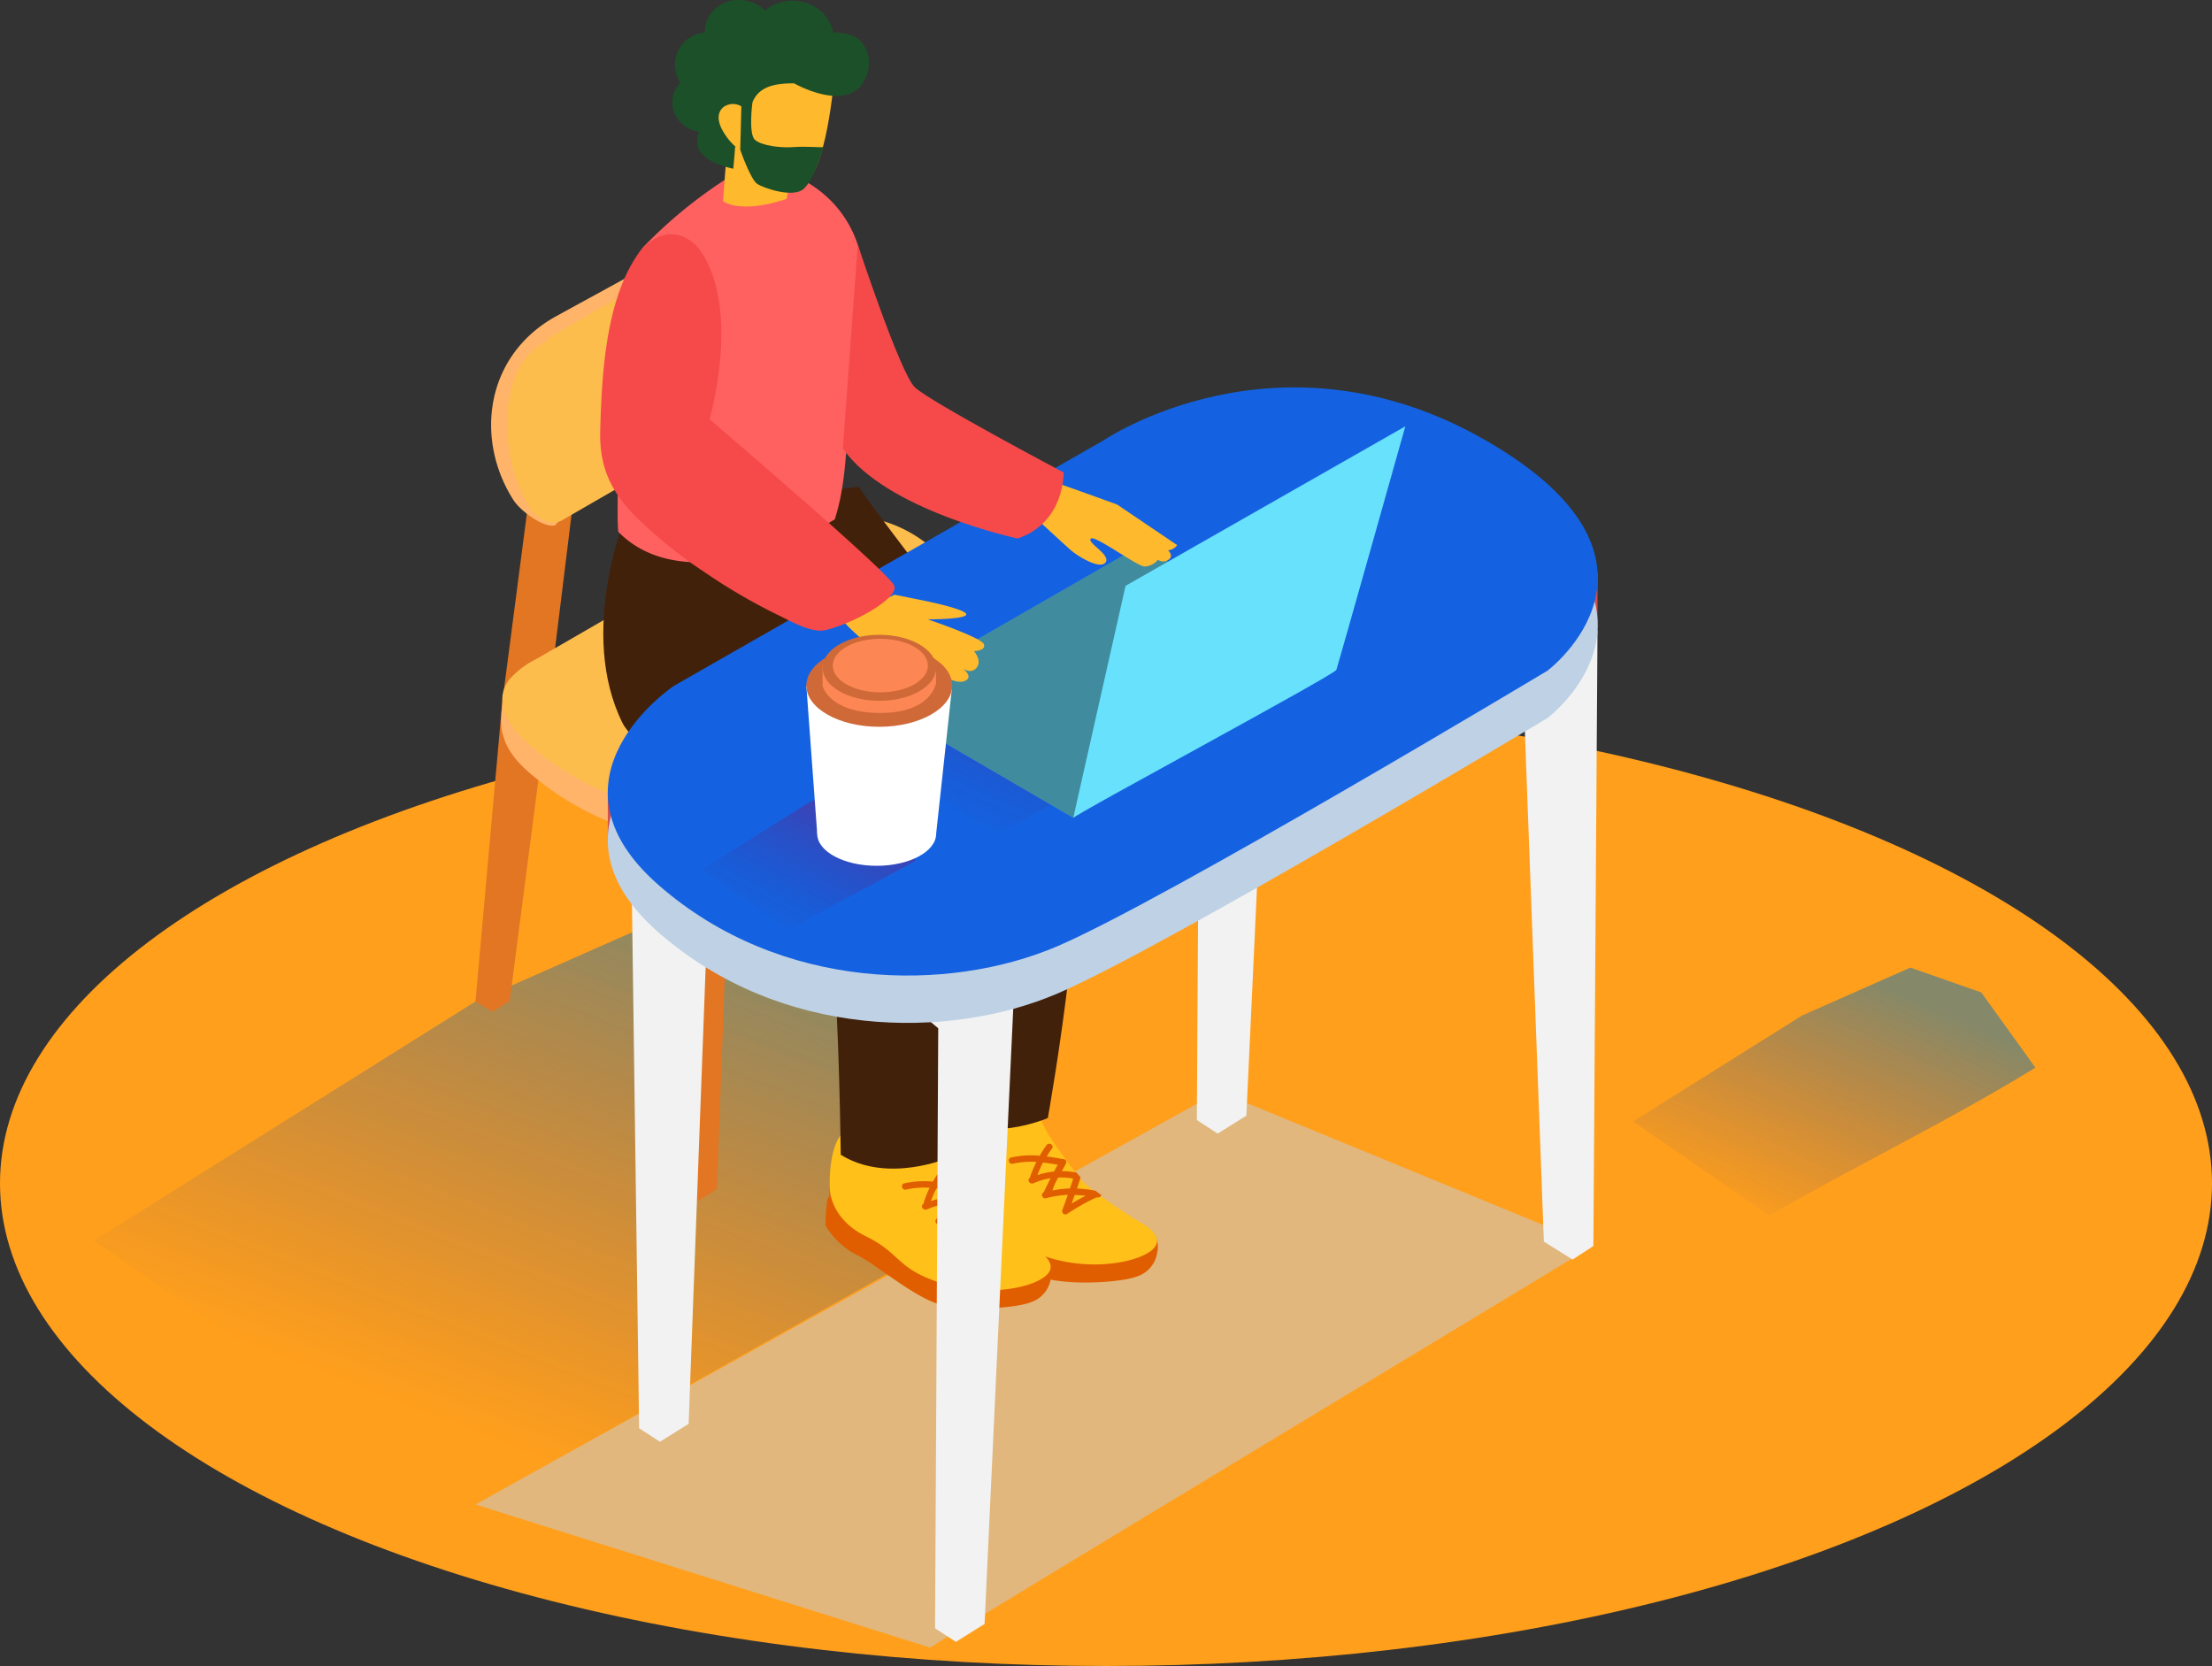 <svg xmlns="http://www.w3.org/2000/svg" xmlns:xlink="http://www.w3.org/1999/xlink" width="327" height="246.297" viewBox="0 0 327 246.297"><rect x="0" y="0" width="327" height="246.297" fill="#333333" stroke="none"/><defs><linearGradient id="a" x1="0.324" y1="0.84" x2="0.771" y2="0.067" gradientUnits="objectBoundingBox"><stop offset="0.01" stop-color="#2e3192" stop-opacity="0"/><stop offset="1" stop-color="#0071bc"/></linearGradient><linearGradient id="b" x1="0.167" y1="0.963" x2="0.757" y2="0.163" xlink:href="#a"/><linearGradient id="c" x1="0.189" y1="0.94" x2="0.896" y2="0.062" gradientUnits="objectBoundingBox"><stop offset="0.01" stop-color="#2e3192" stop-opacity="0"/><stop offset="1" stop-color="#9e005d"/></linearGradient><linearGradient id="d" x1="0.208" y1="0.898" x2="0.854" y2="0.001" xlink:href="#c"/></defs><g transform="translate(-1279 -477)"><ellipse cx="163.5" cy="71.35" rx="163.5" ry="71.35" transform="translate(1279 580.597)" fill="#ff9f1c"/><path d="M164.27,270.43,97.06,249.27l88-48.88,21.89-12.17L262.32,211C256,214.88,170.48,266.42,164.27,270.43Z" transform="translate(1252.23 450.147)" fill="#bfd1e5" opacity="0.48"/><path d="M175.07,192.41l-18.16-25.2-23.65-8.29-36.2,15.99L40.65,210.27l56.41,39,75.93-42.53" transform="translate(1252.23 450.147)" opacity="0.48" fill="url(#a)"/><path d="M200.76,100.81l3.47,2.92-.53,88.71,3.08,2,4.24-2.65,4.24-91C211.42,100.78,204.61,101,200.76,100.81Z" transform="translate(1252.23 450.147)" fill="#f2f2f2"/><path d="M164.5,142.48l-31.24,16.44-.93,7.72,33.06-18.66" transform="translate(1252.23 450.147)" fill="#e27623"/><path d="M165.77,129.88l12.87,46.41-2.36,1.36a14.671,14.671,0,0,1-1.76-1.09c-.69-.53-16.7-48.77-16.7-48.77" transform="translate(1252.23 450.147)" fill="#e27623"/><path d="M136.09,120.83l-8.78,27.41.75,54.81,1.97,1.3,2.72-1.7,2.03-54.44,7.92-27.38" transform="translate(1252.23 450.147)" fill="#e27623"/><path d="M170.58,117.54s1,6.07-1.12,9.45-7.63-5-7.63-5" transform="translate(1252.23 450.147)" fill="#ffb469"/><path d="M141.47,84.41l1.23,22.2-5.82,3.02-1.07-23.8" transform="translate(1252.23 450.147)" fill="#ca6b00"/><path d="M104.92,100.76l-3.91,30-3.95,44.15,2.54,1.5,2.52-1.58,5.63-43.38,3.78-30.69" transform="translate(1252.23 450.147)" fill="#e27623"/><path d="M108.87,104.5c-1.64.5-5.16-2.08-6.21-3.74-5.77-9.07-4.11-21.38,6.28-27.13,4.6-2.54,9.35-5.07,13.92-7.69,4.06-2.32,8.37-4.3,12.31-6.83a9,9,0,0,1,1.63-.9c2-.77,4.66.36,5.91,2" transform="translate(1252.23 450.147)" fill="#ffb469"/><path d="M108.44,104.11c-2.78-.1-4.37-3.78-5.19-5.95-2.26-6-2.69-17.27,4.09-20.67a.81.81,0,0,0,.48-.65l13-7.52,10.07-5.81c1.76-1,3.43-2.17,5.19-3.2s3.49-2.21,5.43-1c2.13,1.28,2.42,3.69,2.75,5.94a36,36,0,0,1-.8,15.57c-1.06,3.37-3.73,5.68-6.69,7.4l-9.35,5.42-17.34,10a3.7,3.7,0,0,1-.9.42,2.59,2.59,0,0,1-.74.05Z" transform="translate(1252.23 450.147)" fill="#fcbd4c"/><path d="M106.54,128.14l-.53.3a13,13,0,0,0-3.88,2.93c-2.63,3.3-.09,7.07,2.52,9.38,7.05,6.27,17.74,11.4,27.31,9.08,8.32-2,16.09-5.91,23.39-10.3,6-3.6,13.47-7.94,15-15.36.72-3.43-.61-6.66-2.84-9.24-15-17.4-36.14-1.06-51,7.45Z" transform="translate(1252.23 450.147)" fill="#ffb469"/><path d="M101.34,128.82c-.12.11-.79,4.92-.31,6.36a17.93,17.93,0,0,0,4.31,6.16c1.75,1.41.7-8.41.7-8.41" transform="translate(1252.23 450.147)" fill="#ffb469"/><path d="M106.54,124l-.53.3a13,13,0,0,0-3.88,2.93c-2.63,3.3-.09,7.07,2.52,9.38,7.05,6.27,17.74,11.4,27.31,9.08,8.32-2,16.09-5.91,23.39-10.3,6-3.6,13.47-7.94,15-15.36.72-3.43-.61-6.66-2.84-9.24-15-17.4-36.14-1.06-51,7.45Z" transform="translate(1252.23 450.147)" fill="#fcbd4c"/><path d="M120.09,153l1.16,85,3.08,2,4.24-2.65,3.12-83.7Q125.88,153.42,120.09,153Z" transform="translate(1252.23 450.147)" fill="#f2f2f2"/><path d="M251.88,126.67,255,210.41l4.24,2.65,3.08-2,.61-91C259,120,255.62,127.63,251.88,126.67Z" transform="translate(1252.23 450.147)" fill="#f2f2f2"/><path d="M197.47,209.34a31.47,31.47,0,0,0-6.26-3.82c-2.31-1-8.95-8.76-9.45-9.54s-1.63-4.47-2.82-4.72-3.88,1.16-3.88,1.16-3.75-3.85-7-2.63c0,0-3,1.6-2.94,10.17a2,2,0,0,0-.28.21,34.877,34.877,0,0,0-.32,4,11.41,11.41,0,0,0,5,4.55c2.62,1.38,8.32,6.2,12,7.17s10.95.59,13.39-.35a4.38,4.38,0,0,0,2.94-3.56,3.83,3.83,0,0,0-.38-2.64Z" transform="translate(1252.23 450.147)" fill="#e05e00"/><path d="M175.84,192.09s-4.4-3.63-7.75-2.3-2.93,9-2.93,9,0,4.39,5.33,7,4.43,4.84,11.38,7,14.33.43,15.68-1.67-3-3.93-3.3-4.2-6.54-4.1-7.95-6-3.93-5.21-4.82-6.85-1.22-3.09-2.92-3a5.14,5.14,0,0,0-2.72,1.02Z" transform="translate(1252.23 450.147)" fill="#ffc019"/><path d="M188.75,202.9h0a16.687,16.687,0,0,0-2.77-.34q.28-.83.54-1.67a9.769,9.769,0,0,1-.67-.76l-.06.05a11.311,11.311,0,0,0-2.05-.19l.59-1.08a.45.45,0,0,0,.06-.31.38.38,0,0,0-.27-.35.5.5,0,0,0-.25-.05c-.79-.15-1.58-.28-2.37-.38q.37-.61.79-1.18c.36-.5-.46-1-.82-.48a16,16,0,0,0-1,1.56,13.34,13.34,0,0,0-4.23.26c-.6.14-.34,1.06.25.92a11.9,11.9,0,0,1,3.5-.27A16.291,16.291,0,0,0,179,201c-.47.28,0,1,.54.79a10,10,0,0,1,2.54-.76q-.32.63-.62,1.26a6.107,6.107,0,0,0-.3.64.68.68,0,0,1-.09.17h0a.48.48,0,0,0,.31.9,15.718,15.718,0,0,1,3.25-.51q-.4,1.15-.83,2.3a.48.48,0,0,0,.7.54,33.747,33.747,0,0,1,4.35-2.46h.14a.47.47,0,0,0,.58-.38A3.868,3.868,0,0,1,188.75,202.9Zm-8.61-2.32a15.1,15.1,0,0,1,.81-1.86c.73.08,1.46.2,2.18.33l-.54,1a11.2,11.2,0,0,0-2.46.53Zm2.2,2.27c.14-.36.26-.72.39-1s.31-.61.47-.91a10.28,10.28,0,0,1,2.22.15q-.23.73-.48,1.46a16.581,16.581,0,0,0-2.61.3Zm2.85,1.94q.23-.64.45-1.27a15.245,15.245,0,0,1,1.62.11c-.72.37-1.41.75-2.08,1.16Z" transform="translate(1252.23 450.147)" fill="#e05e00"/><path d="M181.74,213.17a31.471,31.471,0,0,0-6.26-3.82c-2.31-1-8.95-8.76-9.45-9.54s-1.63-4.47-2.82-4.72-3.88,1.16-3.88,1.16-3.75-3.85-7-2.63c0,0-3,1.6-2.94,10.17a2,2,0,0,0-.28.21,34.88,34.88,0,0,0-.32,4,11.41,11.41,0,0,0,5,4.55c2.62,1.38,8.32,6.2,12,7.17s10.95.59,13.39-.35a4.38,4.38,0,0,0,2.94-3.56,3.83,3.83,0,0,0-.38-2.64Z" transform="translate(1252.23 450.147)" fill="#e05e00"/><path d="M160.12,195.92s-4.4-3.63-7.75-2.3-2.93,9-2.93,9,0,4.39,5.33,7,4.43,4.84,11.38,7,14.33.43,15.68-1.67-3-3.93-3.3-4.2-6.54-4.1-7.95-6-3.93-5.21-4.82-6.85-1.22-3.09-2.92-3a5.14,5.14,0,0,0-2.72,1.02Z" transform="translate(1252.23 450.147)" fill="#ffc019"/><path d="M173,206.73h0a16.688,16.688,0,0,0-2.77-.34q.28-.83.54-1.67a9.766,9.766,0,0,1-.67-.76l-.1.04a11.311,11.311,0,0,0-2.05-.19l.59-1.08a.45.45,0,0,0,.06-.31.38.38,0,0,0-.27-.35.5.5,0,0,0-.25-.05c-.79-.15-1.58-.28-2.37-.38q.37-.61.79-1.18c.36-.5-.46-1-.82-.48a16,16,0,0,0-1,1.56,13.34,13.34,0,0,0-4.23.26c-.6.14-.34,1.06.25.92a11.9,11.9,0,0,1,3.5-.27,16.288,16.288,0,0,0-.94,2.41c-.47.28,0,1,.54.79a10,10,0,0,1,2.54-.76q-.32.63-.62,1.26a6.112,6.112,0,0,0-.3.64.68.68,0,0,1-.09.17h0a.48.48,0,0,0,.31.9,15.718,15.718,0,0,1,3.25-.51q-.4,1.15-.83,2.3a.48.48,0,0,0,.7.54,33.746,33.746,0,0,1,4.35-2.46h.14a.47.47,0,0,0,.58-.38A4.471,4.471,0,0,1,173,206.73Zm-8.61-2.32a15.1,15.1,0,0,1,.81-1.86c.73.08,1.46.2,2.18.33l-.54,1a11.2,11.2,0,0,0-2.43.53Zm2.2,2.27c.14-.36.26-.72.39-1s.31-.61.47-.91a10.282,10.282,0,0,1,2.22.15q-.23.73-.48,1.46a16.58,16.58,0,0,0-2.59.3Zm2.85,1.94q.23-.64.45-1.27a15.241,15.241,0,0,1,1.62.11c-.69.36-1.38.75-2.06,1.16Z" transform="translate(1252.23 450.147)" fill="#e05e00"/><path d="M153.75,98.8c1,2.17,26.4,34.18,30.92,42.9s-3,50.44-3,50.44-9.06,4-16.1-.38c0,0-.39-34.51-2.47-36.89S135.88,132.14,133.28,128s7.17-27.46,7.17-27.46" transform="translate(1252.23 450.147)" fill="#42210b"/><path d="M139.24,104.61c1,2.17,26.4,34.18,30.92,42.9s-3,50.44-3,50.44-9.06,4-16.1-.38c0,0-.39-34.51-2.47-36.89s-27.58-22.5-29.76-26.87c-6.75-13.49.51-30.9.51-30.9" transform="translate(1252.23 450.147)" fill="#42210b"/><path d="M152.32,87.24c.46-5.2,1.7-10.29,2.15-15.48,1-11.71-5.84-19-16.39-20.82a69.23,69.23,0,0,0-16.13,12.35c-4.8,5.4-4.47,27.87-4.47,27.87,1,6.21.39,11,.69,14.31,7.9,8.06,22.33,4,32-1.83C151.88,98.34,151.83,92.77,152.32,87.24Z" transform="translate(1252.23 450.147)" fill="#ff6161"/><path d="M136.38,40.51H135.3a.64.64,0,1,0,0,1.28h1.08a.64.64,0,0,0,0-1.28Z" transform="translate(1252.23 450.147)" fill="#1c5028"/><path d="M145.56,46a9.84,9.84,0,0,1-10.06,2c-.78-.27-1.12,1-.34,1.24a11.13,11.13,0,0,0,11.31-2.34C147.08,46.36,146.17,45.46,145.56,46Z" transform="translate(1252.23 450.147)" fill="#1c5028"/><path d="M150.15,37.72S149,53.57,145,54.33,136.54,53,135.15,51s-4.35-12-2.92-13.83S147.91,34.82,150.15,37.72Z" transform="translate(1252.23 450.147)" fill="#ffb92c"/><path d="M134.25,48.77l-.6,7.82s2.41,2,9.39-.33l1-4.53" transform="translate(1252.23 450.147)" fill="#ffb92c"/><path d="M152.76,32.12a6.46,6.46,0,0,0-2.8-.44,6.26,6.26,0,0,0-2.17-3.47,6.55,6.55,0,0,0-6.83-.55,5,5,0,0,0-1.05.75,5.84,5.84,0,0,0-4.53-1.53,4.93,4.93,0,0,0-4.2,3.27,4.14,4.14,0,0,0-.2,1.53,4.754,4.754,0,0,0-3.64,7.39,4.11,4.11,0,0,0-.91,4.35,4.56,4.56,0,0,0,3.66,2.89,4.36,4.36,0,0,0-.13,2.34c.83,1.88,3.1,2.67,5.21,3.15.09-1,.19-2,.25-3a1.07,1.07,0,0,1,.07-.27,8.82,8.82,0,0,1-1.79-2.2c-.67-1.09-1.15-2.64,0-3.63a2.389,2.389,0,0,1,3.53.79A12.06,12.06,0,0,1,138,42h0c1-2.54,3.65-2.81,6.14-2.83,3.77,2,9.29,3.43,10.82-1.37C155.65,35.65,155,33.05,152.76,32.12Z" transform="translate(1252.23 450.147)" fill="#1c5028"/><path d="M138,42s-.62,4.67.38,5.53,3.72,1.21,5.66,1.07,3.8.07,4.45,0c0,0-1.36,4.86-2.94,6.2s-5.8-.11-6.81-.74S136.2,49,136.2,49l.18-6.85Z" transform="translate(1252.23 450.147)" fill="#1c5028"/><path d="M162,175.95l3.47,2.92L165,267.58l3.08,2,4.24-2.65,4.24-91C172.67,175.91,165.86,176.11,162,175.95Z" transform="translate(1252.23 450.147)" fill="#f2f2f2"/><path d="M262.93,111.46v8.57h-5.26Z" transform="translate(1252.23 450.147)" fill="#d3514a"/><path d="M116.62,151.29v-7.3l4.64,5.83Z" transform="translate(1252.23 450.147)" fill="#d3514a"/><path d="M189.83,99l-63.44,36.25S106,148.84,124.12,164.7s43,15.86,58.91,9.06S255.54,133,255.54,133s21.67-16.28-9.06-34S189.83,99,189.83,99Z" transform="translate(1252.23 450.147)" fill="#bfd1e5"/><path d="M189.83,92l-63.44,36.25S106,141.84,124.13,157.7s43,15.86,58.91,9.06S255.54,126,255.54,126s21.67-16.28-9.06-34S189.83,92,189.83,92Z" transform="translate(1252.23 450.147)" fill="#1462e1"/><path d="M327.66,184.69l-8-11.12-10.48-3.67-16,7.08-25,15.67,20.13,13.92C301.28,199.08,314.87,192.56,327.66,184.69Z" transform="translate(1252.23 450.147)" opacity="0.48" fill="url(#b)"/><path d="M159.73,150.21a15.879,15.879,0,0,0-2.17-2.43,17.568,17.568,0,0,0-1.73-1.13A6.19,6.19,0,0,1,152,143l-5.63,2.49-16,10,12.88,8.91c6.21-3.57,12.63-6.8,18.88-10.3a32.38,32.38,0,0,0-2.4-3.89Z" transform="translate(1252.23 450.147)" opacity="0.48" fill="url(#c)"/><path d="M182.74,130.78a15.88,15.88,0,0,0-2.17-2.43,17.571,17.571,0,0,0-1.73-1.13,6.19,6.19,0,0,1-3.83-3.61l-5.63,2.49-16,10,20.44,14.3c6.21-3.57,17.74-9.41,24-12.91C197.09,136.14,183.64,132,182.74,130.78Z" transform="translate(1252.23 450.147)" opacity="0.48" fill="url(#d)"/><path d="M185.44,147.75,155.6,130.37l39.58-22.75,29.78,16.09" transform="translate(1252.23 450.147)" fill="#68e1fd"/><path d="M185.44,147.75,155.6,130.37l39.58-22.75,29.78,16.09" transform="translate(1252.23 450.147)" opacity="0.38"/><path d="M193.16,113.46s-7.83,34.72-7.72,34.29,38.63-21.13,38.89-21.87,10.19-36,10.19-36Z" transform="translate(1252.23 450.147)" fill="#68e1fd"/><path d="M159,114.77l4.93,1s5.79,1.2,5.68,1.93-5.68.72-5.68.72,8,2.7,8.3,3.69-1.48,1-1.48,1,1.26,1.41.38,2.47-2.15,0-2.15,0,2,1.43.25,2-5.31-2.36-5.31-2.36a3.45,3.45,0,0,1-1,2c-.82.63-10.16-6.57-11.59-8.72" transform="translate(1252.23 450.147)" fill="#ffb92c"/><path d="M131.69,88.86s26.66,22.74,27.29,24.6S153,119,148.82,120c-2.09.49-5.08-1.29-6.86-2.14a84.93,84.93,0,0,1-11-6.4,66.879,66.879,0,0,1-10.32-8.34c-3.63-3.7-5.29-7.34-5.14-12.66.23-8.16.78-19.37,5.74-26.26,0,0,3.78-5.22,8.29-1.2C129.55,63,136.57,69.25,131.69,88.86Z" transform="translate(1252.23 450.147)" fill="#f64a4a"/><path d="M181.08,97.64c.39,0,10.83,3.8,10.83,3.8l8.88,6a1.82,1.82,0,0,1-1.35.77s.92.8.08,1.39a1.32,1.32,0,0,1-1.57,0,2.65,2.65,0,0,1-2,1c-1.17-.08-7.39-4.73-7.94-4.11s3,2.39,2.2,3.5-4-.83-5.1-1.77-6.47-5.94-6.47-5.94" transform="translate(1252.23 450.147)" fill="#ffb92c"/><path d="M153.57,63s6.25,19,8.44,21.11,22,12.59,22,12.59.2,7.42-6.81,9.76c0,0-19.49-4.14-25.83-13.31" transform="translate(1252.23 450.147)" fill="#f64a4a"/><ellipse cx="8.79" cy="4.73" rx="8.79" ry="4.73" transform="translate(1399.81 595.537)" fill="#fff"/><path d="M147.58,150.12l-1.61-21.91,21.51.53-2.32,21.38" transform="translate(1252.23 450.147)" fill="#fff"/><ellipse cx="10.78" cy="6.09" rx="10.78" ry="6.09" transform="translate(1398.2 572.267)" fill="#cf6938"/><path d="M148.37,125.25v3s.91,4,8.54,4,8.24-4.43,8.24-4.43V125.6" transform="translate(1252.23 450.147)" fill="#fc8754"/><ellipse cx="8.39" cy="4.88" rx="8.39" ry="4.88" transform="translate(1400.61 570.847)" fill="#cf6938"/><ellipse cx="7.03" cy="3.96" rx="7.03" ry="3.96" transform="translate(1402.11 571.437)" fill="#fc8754"/></g></svg>